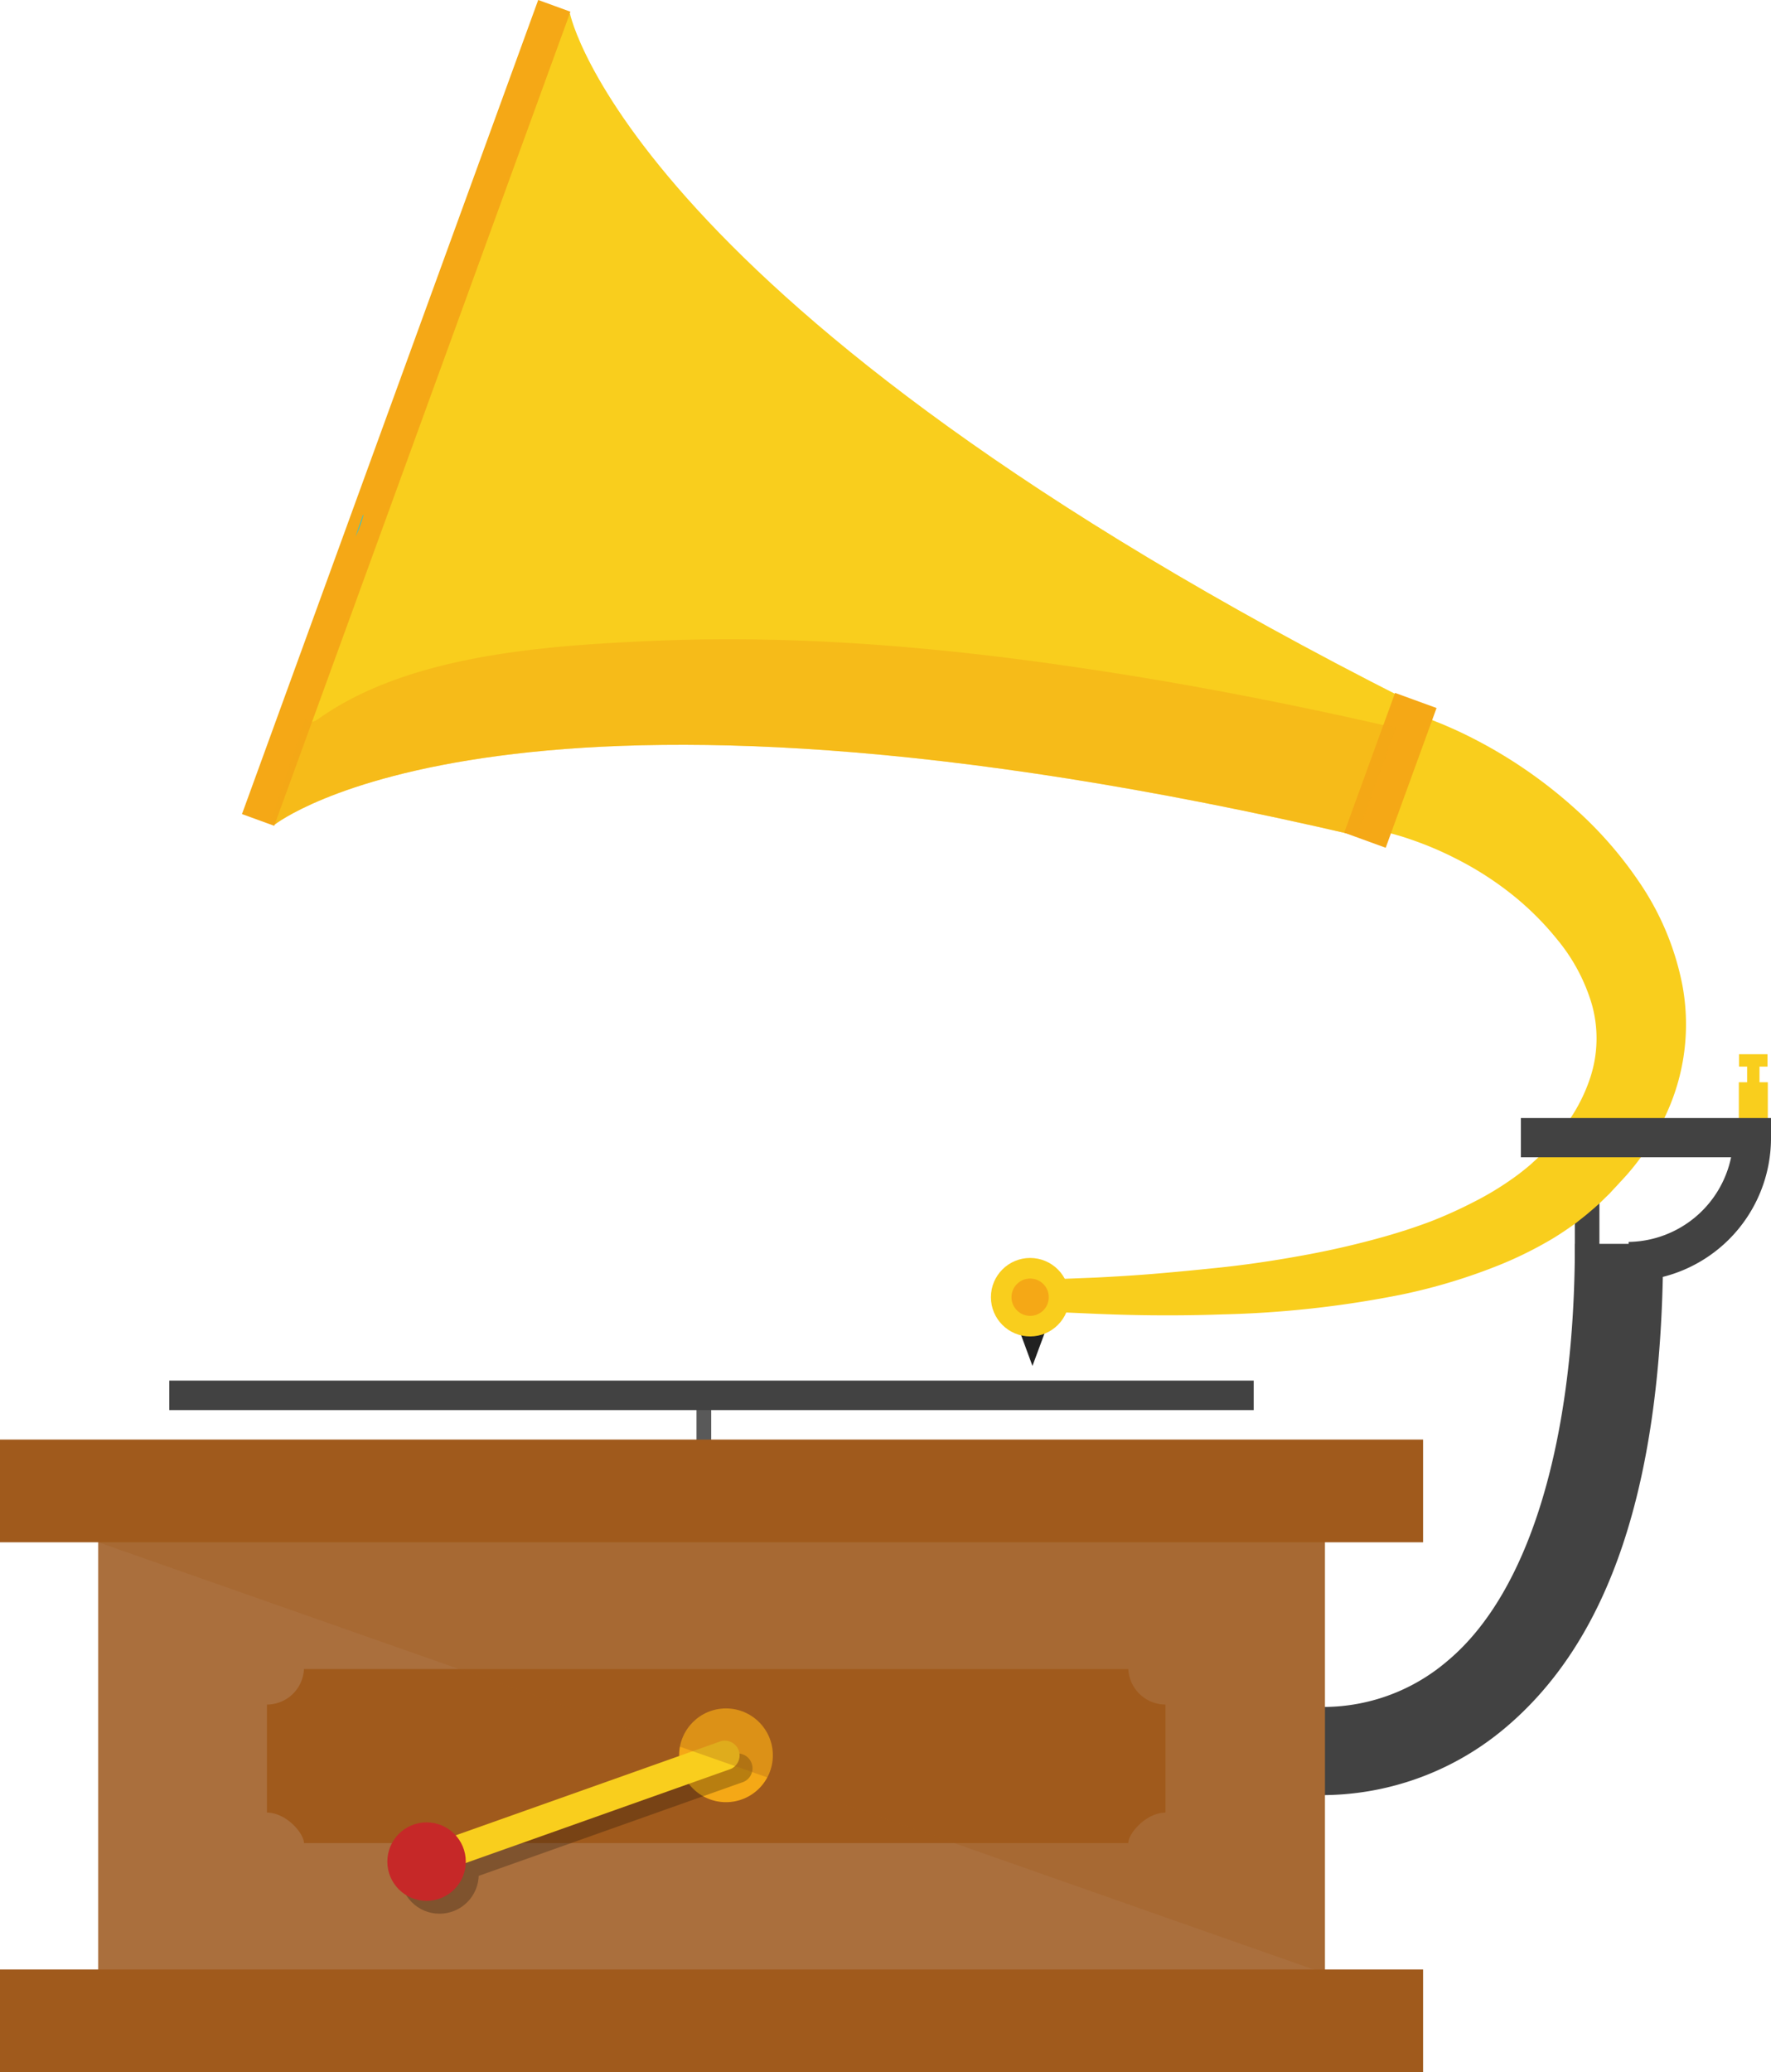 <svg xmlns="http://www.w3.org/2000/svg" xmlns:xlink="http://www.w3.org/1999/xlink" viewBox="0 0 183.3 214.41"><defs><style>.cls-1{fill:none;}.cls-2{fill:#424242;}.cls-3{fill:#f9ce1d;}.cls-4{fill:#595959;}.cls-5{fill:#aa6f3d;}.cls-14,.cls-6{fill:#a05a1c;}.cls-11,.cls-7{fill:#f5a816;}.cls-8{fill:#212121;}.cls-9{clip-path:url(#clip-path);}.cls-10{fill:#26c6da;}.cls-11{opacity:0.5;}.cls-12{opacity:0.25;}.cls-13{fill:#c62828;}.cls-14{opacity:0.3;}</style><clipPath id="clip-path"><path class="cls-1" d="M41.9,43.78l-1-.2L26.76,84.72l1.67.6s24.3-19.32,112,1.15L143,79.39l2.56-7C65.2,31.73,59,1.43,59,1.43L57.29.82,41.74,41.28l.95.34Z"/></clipPath></defs><title>record_player</title><g id="Layer_2" data-name="Layer 2"><g id="ART"><rect class="cls-2" x="163" y="124.12" width="2.54" height="10.09"/><polyline class="cls-3" points="41 43.54 41.03 43.55 41.44 42.39 41.87 41.24 41.84 41.23"/><path class="cls-3" d="M41.9,43.78l-1-.2L26.76,84.72l1.67.6s24.3-19.32,112,1.15L143,79.39l2.56-7C65.2,31.73,59,1.43,59,1.43L57.29.82,41.74,41.28l.95.34Z"/><path class="cls-2" d="M136.58,185.74a22.15,22.15,0,0,1-3.93-.31l.89-4.49.85-4.49a19.75,19.75,0,0,0,15.43-4.6c8.62-7.2,13.18-23.15,13.18-43.15h9.14c0,25-5.6,41.25-16.66,50.34A29.46,29.46,0,0,1,136.58,185.74Z"/><path class="cls-3" d="M145.6,73.59l1.34.45.4.13.41.15c.28.11.59.22.91.36.66.25,1.4.58,2.22.95a49.26,49.26,0,0,1,12.19,8.09,40.71,40.71,0,0,1,6.53,7.46,28.67,28.67,0,0,1,4.51,10.66,22.06,22.06,0,0,1-1.32,12.67,25.68,25.68,0,0,1-3.14,5.48c-.62.83-1.28,1.61-2,2.36-.33.38-.69.73-1,1.09l-1.12,1.09L165,125l-.6.51c-.44.38-.83.66-1.24,1-.82.59-1.65,1.16-2.5,1.67a40.68,40.68,0,0,1-5.2,2.6,59.58,59.58,0,0,1-10.4,3.17A107,107,0,0,1,126.51,136c-5.42.19-9.92.07-13.05-.06l-3.63-.16c-.84-.09-1.27.13-1.27-.54v-2.06l0-.19,0-.23,0-.18c.06-.33.14-.23.25-.25l1,0,3.59-.14c1.54-.08,3.41-.18,5.55-.35s4.53-.4,7.14-.67,5.41-.67,8.35-1.2a90.17,90.17,0,0,0,9.06-2.08c1.53-.44,3.07-.94,4.58-1.51a46.24,46.24,0,0,0,4.43-2,31.32,31.32,0,0,0,4.08-2.46c.64-.45,1.24-.93,1.82-1.42.27-.26.58-.52.81-.75l.18-.17.09-.09.11-.12.46-.49.73-.83c.24-.31.5-.6.72-.91a20.62,20.62,0,0,0,1.3-1.85,17.3,17.3,0,0,0,1.8-3.84,13,13,0,0,0,.14-7.56,18.92,18.92,0,0,0-3.56-6.66A30.14,30.14,0,0,0,156,92.17a33.61,33.61,0,0,0-5.35-3.35,34.69,34.69,0,0,0-4.43-1.89c-.62-.22-1.18-.4-1.66-.53-.24-.08-.47-.13-.67-.19l-.29-.07-.23-.06-1.12-.25Z"/><rect class="cls-4" x="72.09" y="144.88" width="1.52" height="4.57"/><rect class="cls-2" x="17.52" y="142.85" width="112.24" height="3.05"/><rect class="cls-5" x="10.16" y="159.01" width="126.97" height="44.87"/><rect class="cls-6" y="203.78" width="147.29" height="10.63"/><path class="cls-6" d="M116.78,172.7H31.46a3.85,3.85,0,0,1-3.83,3.67v11.18c2,0,3.83,2.15,3.83,3.15h85.32c0-1,1.85-3.15,3.85-3.15V176.37A3.87,3.87,0,0,1,116.78,172.7Z"/><rect class="cls-6" y="148.95" width="147.29" height="10.63"/><rect class="cls-7" x="-2.78" y="40.95" width="89.64" height="3.55" transform="translate(96.57 17.83) rotate(110)"/><rect class="cls-7" x="141.62" y="72.01" width="4.57" height="15.39" transform="translate(35.94 -44.41) rotate(20)"/><polygon class="cls-8" points="106.86 141.33 105.37 137.29 106.86 134.78 108.36 137.29 106.86 141.33"/><circle class="cls-3" cx="106.62" cy="134.22" r="4.06"/><circle class="cls-7" cx="106.62" cy="134.22" r="1.93"/><rect class="cls-3" x="179.97" y="111.98" width="3" height="6.55"/><rect class="cls-3" x="180.83" y="109.72" width="1.28" height="4.56"/><rect class="cls-3" x="180.83" y="108.25" width="1.28" height="2.95" transform="translate(291.19 -71.75) rotate(90)"/><path class="cls-2" d="M168.57,132.57V128.5a11,11,0,0,0,10.6-8.76H157.41v-4.06H183.3v2A14.82,14.82,0,0,1,168.57,132.57Z"/><g class="cls-9"><path class="cls-10" d="M41,43.54c.29-.69.62-1.6.84-2.31"/><path class="cls-10" d="M36.82,55.47a11.46,11.46,0,0,0,.79-2.17l-.47-.17c-.26.82-.52,1.64-.77,2.45A.63.63,0,0,1,36.82,55.47Z"/><path class="cls-11" d="M141.28,87.63c-10.67-2.46-21.43-4.57-32.26-6.19-14.71-2.19-29.65-3.53-44.53-2.91-11.06.47-25.49,1.32-35,8C27.37,88,28,84.92,28.29,84.16l3.36-9.87c.15.47.56.64,1.44,0,9.5-6.67,23.92-7.52,35-8C83,65.69,97.9,67,112.6,69.22c10.84,1.61,21.59,3.73,32.26,6.19a4.82,4.82,0,0,0,1.24-2l.25.13c.18.67-1.06,2.91-1.29,3.53C144.24,79.36,143,86.43,141.28,87.63Z"/></g><circle class="cls-7" cx="75.14" cy="181.62" r="4.85"/><g class="cls-12"><path d="M45.49,195.48a1.52,1.52,0,0,1-.51-3l31-11a1.53,1.53,0,0,1,1,2.88l-31,11A1.57,1.57,0,0,1,45.49,195.48Z"/><circle cx="45.49" cy="193.95" r="4.06"/></g><path class="cls-3" d="M44.15,194.15a1.53,1.53,0,0,1-.51-3l31-11a1.53,1.53,0,0,1,1,2.88l-31,11A1.48,1.48,0,0,1,44.15,194.15Z"/><circle class="cls-13" cx="44.15" cy="192.62" r="4.06"/><polygon class="cls-14" points="137.13 204.19 10.16 159.57 137.13 159.57 137.13 204.19"/></g></g></svg>